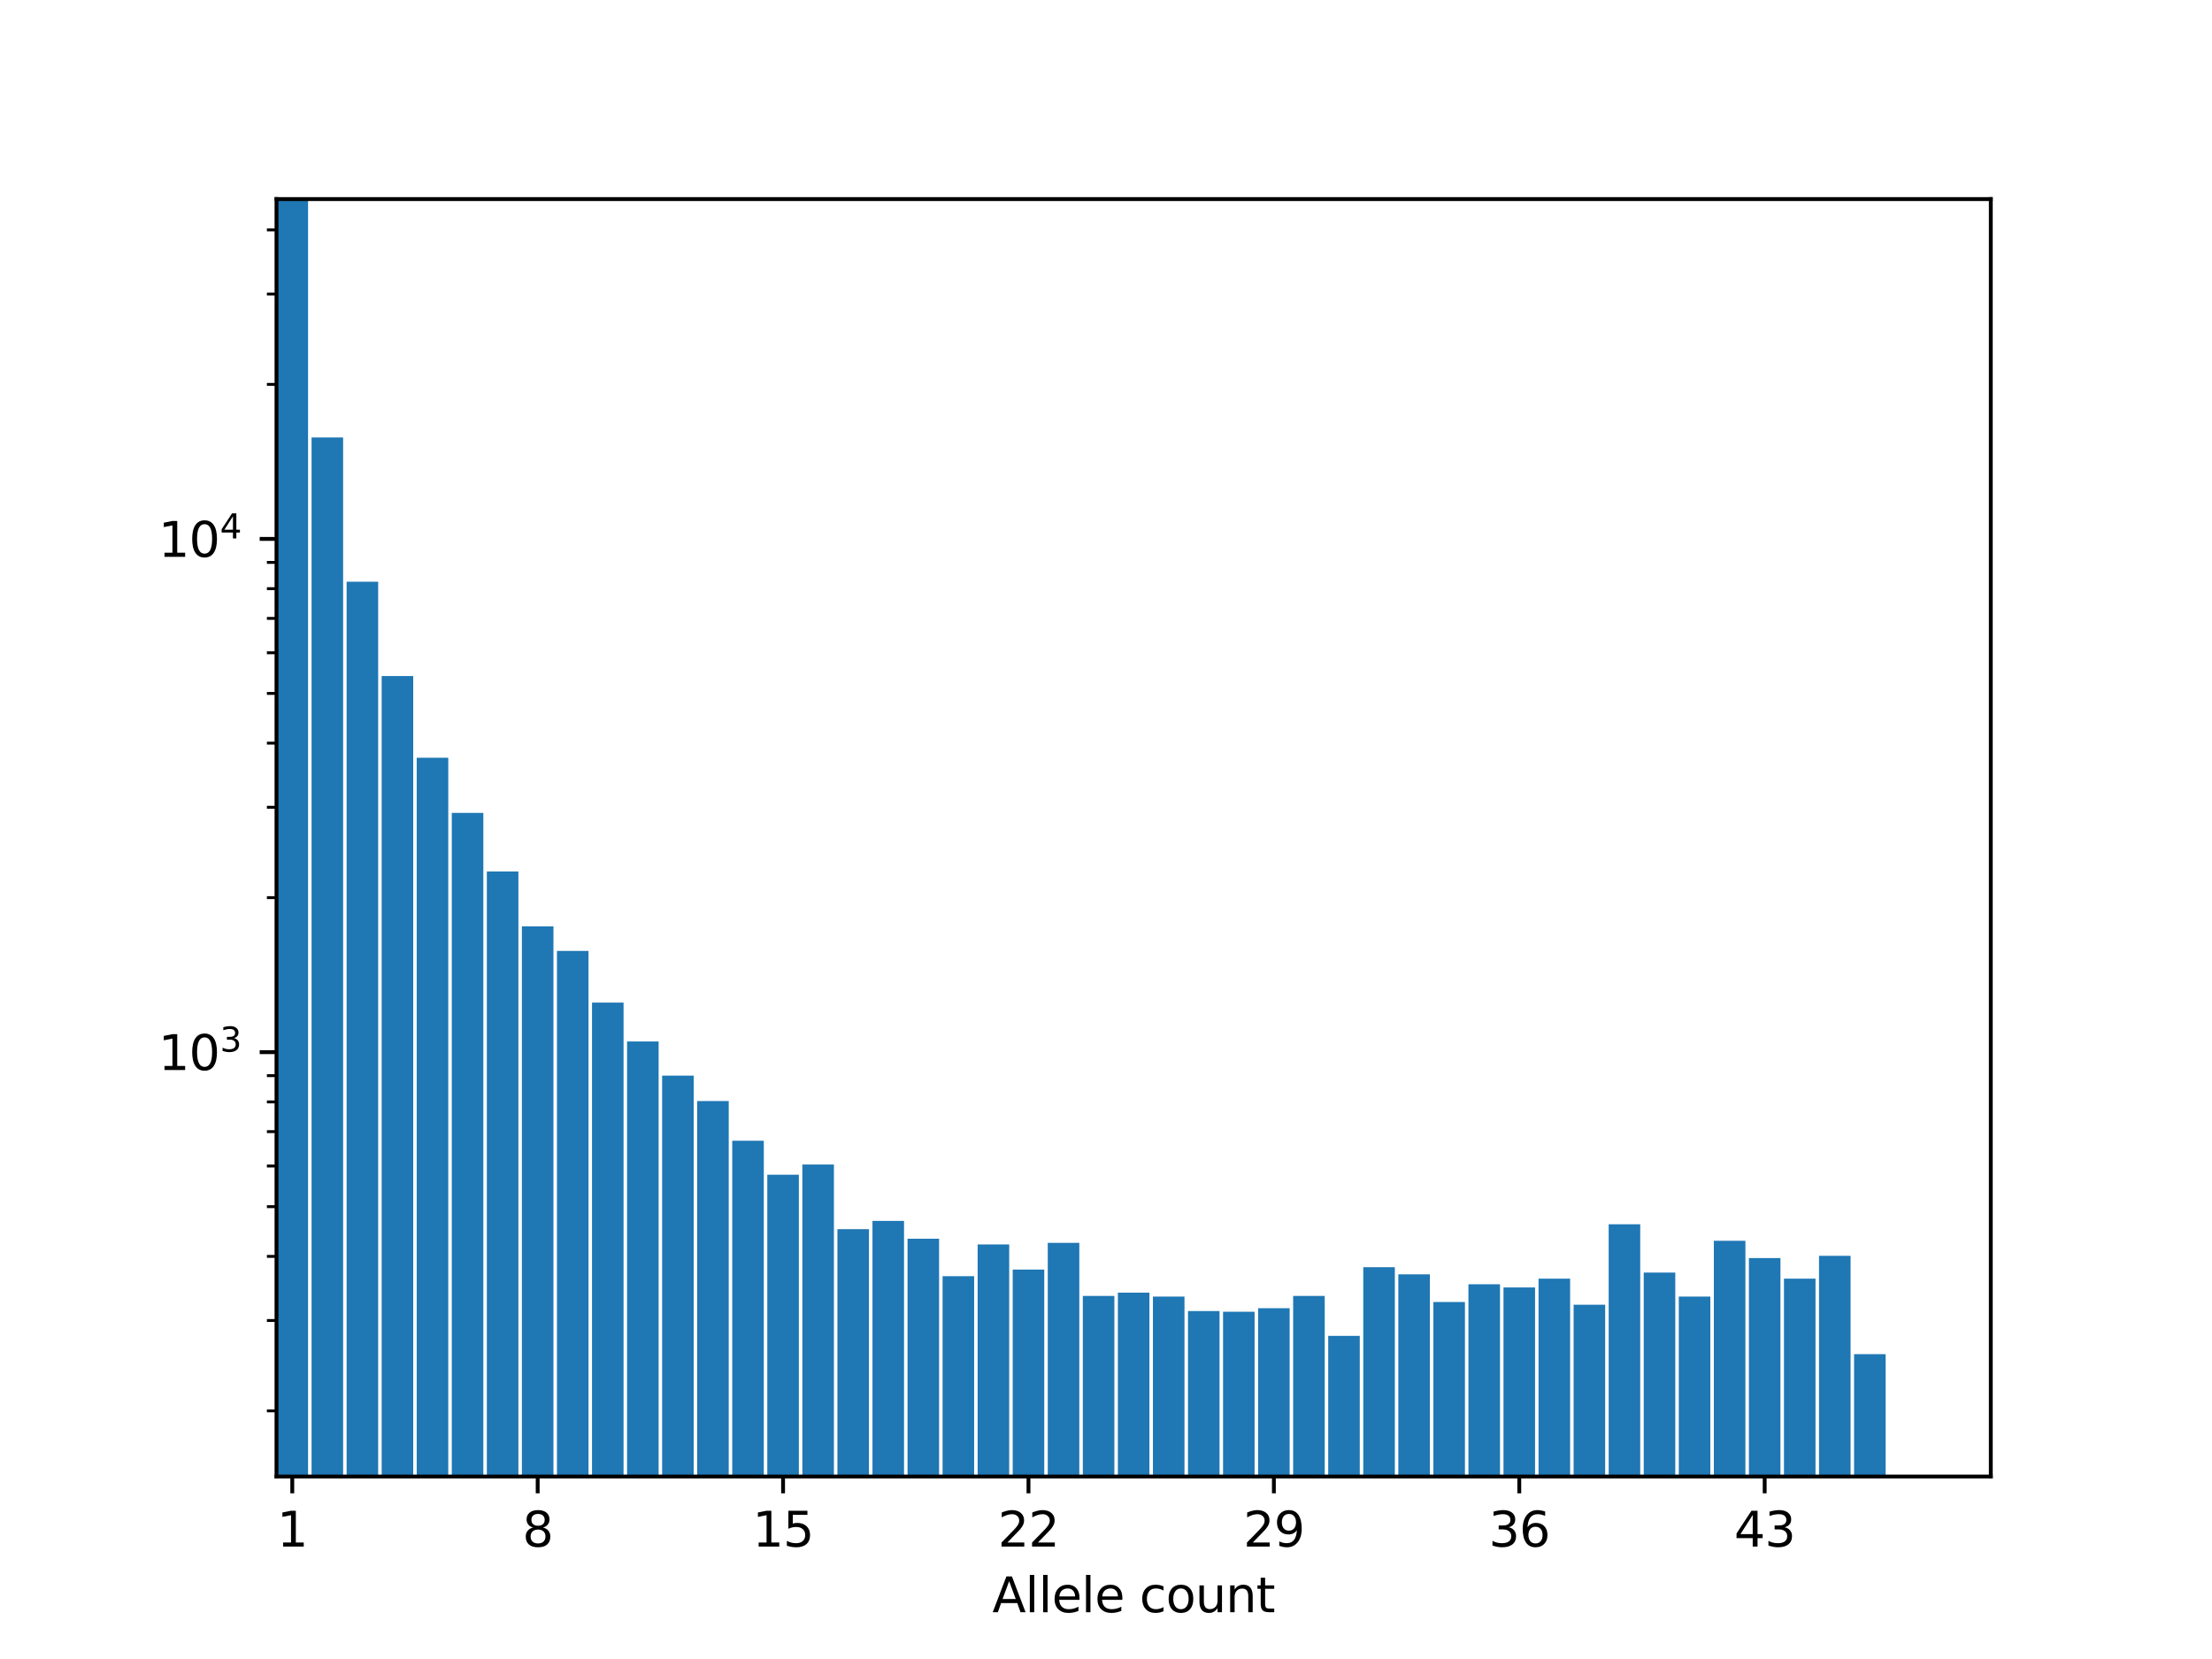<?xml version="1.0" encoding="utf-8" standalone="no"?>
<!DOCTYPE svg PUBLIC "-//W3C//DTD SVG 1.1//EN"
  "http://www.w3.org/Graphics/SVG/1.1/DTD/svg11.dtd">
<svg height="345.6pt" version="1.1" viewBox="0 0 460.8 345.6" width="460.8pt" xmlns="http://www.w3.org/2000/svg" xmlns:xlink="http://www.w3.org/1999/xlink">
 <defs>
  <style type="text/css">*{stroke-linecap:butt;stroke-linejoin:round;}</style>
 </defs>
 <g id="figure_1">
  <g id="patch_1">
   <path d="M 0 345.6 
L 460.8 345.6 
L 460.8 0 
L 0 0 
z
" style="fill:#ffffff;"/>
  </g>
  <g id="axes_1">
   <g id="patch_2">
    <path d="M 57.6 307.584 
L 414.72 307.584 
L 414.72 41.472 
L 57.6 41.472 
z
" style="fill:#ffffff;"/>
   </g>
   <g id="patch_3">
    <path clip-path="url(#p8149a8ad02)" d="M 57.6 107459.025 
L 64.173 107459.025 
L 64.173 41.472 
L 57.6 41.472 
z
" style="fill:#1f77b4;"/>
   </g>
   <g id="patch_4">
    <path clip-path="url(#p8149a8ad02)" d="M 64.903 107459.025 
L 71.476 107459.025 
L 71.476 91.123 
L 64.903 91.123 
z
" style="fill:#1f77b4;"/>
   </g>
   <g id="patch_5">
    <path clip-path="url(#p8149a8ad02)" d="M 72.206 107459.025 
L 78.779 107459.025 
L 78.779 121.179 
L 72.206 121.179 
z
" style="fill:#1f77b4;"/>
   </g>
   <g id="patch_6">
    <path clip-path="url(#p8149a8ad02)" d="M 79.509 107459.025 
L 86.082 107459.025 
L 86.082 140.832 
L 79.509 140.832 
z
" style="fill:#1f77b4;"/>
   </g>
   <g id="patch_7">
    <path clip-path="url(#p8149a8ad02)" d="M 86.812 107459.025 
L 93.385 107459.025 
L 93.385 157.856 
L 86.812 157.856 
z
" style="fill:#1f77b4;"/>
   </g>
   <g id="patch_8">
    <path clip-path="url(#p8149a8ad02)" d="M 94.115 107459.025 
L 100.688 107459.025 
L 100.688 169.344 
L 94.115 169.344 
z
" style="fill:#1f77b4;"/>
   </g>
   <g id="patch_9">
    <path clip-path="url(#p8149a8ad02)" d="M 101.418 107459.025 
L 107.991 107459.025 
L 107.991 181.547 
L 101.418 181.547 
z
" style="fill:#1f77b4;"/>
   </g>
   <g id="patch_10">
    <path clip-path="url(#p8149a8ad02)" d="M 108.721 107459.025 
L 115.294 107459.025 
L 115.294 192.985 
L 108.721 192.985 
z
" style="fill:#1f77b4;"/>
   </g>
   <g id="patch_11">
    <path clip-path="url(#p8149a8ad02)" d="M 116.025 107459.025 
L 122.597 107459.025 
L 122.597 198.089 
L 116.025 198.089 
z
" style="fill:#1f77b4;"/>
   </g>
   <g id="patch_12">
    <path clip-path="url(#p8149a8ad02)" d="M 123.328 107459.025 
L 129.9 107459.025 
L 129.9 208.857 
L 123.328 208.857 
z
" style="fill:#1f77b4;"/>
   </g>
   <g id="patch_13">
    <path clip-path="url(#p8149a8ad02)" d="M 130.631 107459.025 
L 137.203 107459.025 
L 137.203 216.961 
L 130.631 216.961 
z
" style="fill:#1f77b4;"/>
   </g>
   <g id="patch_14">
    <path clip-path="url(#p8149a8ad02)" d="M 137.934 107459.025 
L 144.507 107459.025 
L 144.507 224.074 
L 137.934 224.074 
z
" style="fill:#1f77b4;"/>
   </g>
   <g id="patch_15">
    <path clip-path="url(#p8149a8ad02)" d="M 145.237 107459.025 
L 151.81 107459.025 
L 151.81 229.37 
L 145.237 229.37 
z
" style="fill:#1f77b4;"/>
   </g>
   <g id="patch_16">
    <path clip-path="url(#p8149a8ad02)" d="M 152.54 107459.025 
L 159.113 107459.025 
L 159.113 237.639 
L 152.54 237.639 
z
" style="fill:#1f77b4;"/>
   </g>
   <g id="patch_17">
    <path clip-path="url(#p8149a8ad02)" d="M 159.843 107459.025 
L 166.416 107459.025 
L 166.416 244.717 
L 159.843 244.717 
z
" style="fill:#1f77b4;"/>
   </g>
   <g id="patch_18">
    <path clip-path="url(#p8149a8ad02)" d="M 167.146 107459.025 
L 173.719 107459.025 
L 173.719 242.593 
L 167.146 242.593 
z
" style="fill:#1f77b4;"/>
   </g>
   <g id="patch_19">
    <path clip-path="url(#p8149a8ad02)" d="M 174.449 107459.025 
L 181.022 107459.025 
L 181.022 256.054 
L 174.449 256.054 
z
" style="fill:#1f77b4;"/>
   </g>
   <g id="patch_20">
    <path clip-path="url(#p8149a8ad02)" d="M 181.752 107459.025 
L 188.325 107459.025 
L 188.325 254.34 
L 181.752 254.34 
z
" style="fill:#1f77b4;"/>
   </g>
   <g id="patch_21">
    <path clip-path="url(#p8149a8ad02)" d="M 189.055 107459.025 
L 195.628 107459.025 
L 195.628 258.048 
L 189.055 258.048 
z
" style="fill:#1f77b4;"/>
   </g>
   <g id="patch_22">
    <path clip-path="url(#p8149a8ad02)" d="M 196.358 107459.025 
L 202.931 107459.025 
L 202.931 265.854 
L 196.358 265.854 
z
" style="fill:#1f77b4;"/>
   </g>
   <g id="patch_23">
    <path clip-path="url(#p8149a8ad02)" d="M 203.661 107459.025 
L 210.234 107459.025 
L 210.234 259.243 
L 203.661 259.243 
z
" style="fill:#1f77b4;"/>
   </g>
   <g id="patch_24">
    <path clip-path="url(#p8149a8ad02)" d="M 210.964 107459.025 
L 217.537 107459.025 
L 217.537 264.479 
L 210.964 264.479 
z
" style="fill:#1f77b4;"/>
   </g>
   <g id="patch_25">
    <path clip-path="url(#p8149a8ad02)" d="M 218.267 107459.025 
L 224.84 107459.025 
L 224.84 258.914 
L 218.267 258.914 
z
" style="fill:#1f77b4;"/>
   </g>
   <g id="patch_26">
    <path clip-path="url(#p8149a8ad02)" d="M 225.571 107459.025 
L 232.143 107459.025 
L 232.143 269.964 
L 225.571 269.964 
z
" style="fill:#1f77b4;"/>
   </g>
   <g id="patch_27">
    <path clip-path="url(#p8149a8ad02)" d="M 232.874 107459.025 
L 239.446 107459.025 
L 239.446 269.276 
L 232.874 269.276 
z
" style="fill:#1f77b4;"/>
   </g>
   <g id="patch_28">
    <path clip-path="url(#p8149a8ad02)" d="M 240.177 107459.025 
L 246.749 107459.025 
L 246.749 270.102 
L 240.177 270.102 
z
" style="fill:#1f77b4;"/>
   </g>
   <g id="patch_29">
    <path clip-path="url(#p8149a8ad02)" d="M 247.48 107459.025 
L 254.053 107459.025 
L 254.053 273.118 
L 247.48 273.118 
z
" style="fill:#1f77b4;"/>
   </g>
   <g id="patch_30">
    <path clip-path="url(#p8149a8ad02)" d="M 254.783 107459.025 
L 261.356 107459.025 
L 261.356 273.266 
L 254.783 273.266 
z
" style="fill:#1f77b4;"/>
   </g>
   <g id="patch_31">
    <path clip-path="url(#p8149a8ad02)" d="M 262.086 107459.025 
L 268.659 107459.025 
L 268.659 272.528 
L 262.086 272.528 
z
" style="fill:#1f77b4;"/>
   </g>
   <g id="patch_32">
    <path clip-path="url(#p8149a8ad02)" d="M 269.389 107459.025 
L 275.962 107459.025 
L 275.962 269.964 
L 269.389 269.964 
z
" style="fill:#1f77b4;"/>
   </g>
   <g id="patch_33">
    <path clip-path="url(#p8149a8ad02)" d="M 276.692 107459.025 
L 283.265 107459.025 
L 283.265 278.291 
L 276.692 278.291 
z
" style="fill:#1f77b4;"/>
   </g>
   <g id="patch_34">
    <path clip-path="url(#p8149a8ad02)" d="M 283.995 107459.025 
L 290.568 107459.025 
L 290.568 263.989 
L 283.995 263.989 
z
" style="fill:#1f77b4;"/>
   </g>
   <g id="patch_35">
    <path clip-path="url(#p8149a8ad02)" d="M 291.298 107459.025 
L 297.871 107459.025 
L 297.871 265.475 
L 291.298 265.475 
z
" style="fill:#1f77b4;"/>
   </g>
   <g id="patch_36">
    <path clip-path="url(#p8149a8ad02)" d="M 298.601 107459.025 
L 305.174 107459.025 
L 305.174 271.228 
L 298.601 271.228 
z
" style="fill:#1f77b4;"/>
   </g>
   <g id="patch_37">
    <path clip-path="url(#p8149a8ad02)" d="M 305.904 107459.025 
L 312.477 107459.025 
L 312.477 267.533 
L 305.904 267.533 
z
" style="fill:#1f77b4;"/>
   </g>
   <g id="patch_38">
    <path clip-path="url(#p8149a8ad02)" d="M 313.207 107459.025 
L 319.78 107459.025 
L 319.78 268.196 
L 313.207 268.196 
z
" style="fill:#1f77b4;"/>
   </g>
   <g id="patch_39">
    <path clip-path="url(#p8149a8ad02)" d="M 320.51 107459.025 
L 327.083 107459.025 
L 327.083 266.364 
L 320.51 266.364 
z
" style="fill:#1f77b4;"/>
   </g>
   <g id="patch_40">
    <path clip-path="url(#p8149a8ad02)" d="M 327.813 107459.025 
L 334.386 107459.025 
L 334.386 271.801 
L 327.813 271.801 
z
" style="fill:#1f77b4;"/>
   </g>
   <g id="patch_41">
    <path clip-path="url(#p8149a8ad02)" d="M 335.117 107459.025 
L 341.689 107459.025 
L 341.689 255.038 
L 335.117 255.038 
z
" style="fill:#1f77b4;"/>
   </g>
   <g id="patch_42">
    <path clip-path="url(#p8149a8ad02)" d="M 342.42 107459.025 
L 348.992 107459.025 
L 348.992 265.099 
L 342.42 265.099 
z
" style="fill:#1f77b4;"/>
   </g>
   <g id="patch_43">
    <path clip-path="url(#p8149a8ad02)" d="M 349.723 107459.025 
L 356.295 107459.025 
L 356.295 270.102 
L 349.723 270.102 
z
" style="fill:#1f77b4;"/>
   </g>
   <g id="patch_44">
    <path clip-path="url(#p8149a8ad02)" d="M 357.026 107459.025 
L 363.599 107459.025 
L 363.599 258.479 
L 357.026 258.479 
z
" style="fill:#1f77b4;"/>
   </g>
   <g id="patch_45">
    <path clip-path="url(#p8149a8ad02)" d="M 364.329 107459.025 
L 370.902 107459.025 
L 370.902 262.079 
L 364.329 262.079 
z
" style="fill:#1f77b4;"/>
   </g>
   <g id="patch_46">
    <path clip-path="url(#p8149a8ad02)" d="M 371.632 107459.025 
L 378.205 107459.025 
L 378.205 266.364 
L 371.632 266.364 
z
" style="fill:#1f77b4;"/>
   </g>
   <g id="patch_47">
    <path clip-path="url(#p8149a8ad02)" d="M 378.935 107459.025 
L 385.508 107459.025 
L 385.508 261.613 
L 378.935 261.613 
z
" style="fill:#1f77b4;"/>
   </g>
   <g id="patch_48">
    <path clip-path="url(#p8149a8ad02)" d="M 386.238 107459.025 
L 392.811 107459.025 
L 392.811 282.091 
L 386.238 282.091 
z
" style="fill:#1f77b4;"/>
   </g>
   <g id="patch_49">
    <path clip-path="url(#p8149a8ad02)" d="M 393.541 107459.025 
L 400.114 107459.025 
L 400.114 307.584 
L 393.541 307.584 
z
" style="fill:#1f77b4;"/>
   </g>
   <g id="patch_50">
    <path clip-path="url(#p8149a8ad02)" d="M 400.844 107459.025 
L 407.417 107459.025 
L 407.417 107459.025 
L 400.844 107459.025 
z
" style="fill:#1f77b4;"/>
   </g>
   <g id="patch_51">
    <path clip-path="url(#p8149a8ad02)" d="M 408.147 107459.025 
L 414.72 107459.025 
L 414.72 107459.025 
L 408.147 107459.025 
z
" style="fill:#1f77b4;"/>
   </g>
   <g id="matplotlib.axis_1">
    <g id="xtick_1">
     <g id="line2d_1">
      <defs>
       <path d="M 0 0 
L 0 3.5 
" id="m65461b62a2" style="stroke:#000000;stroke-width:0.8;"/>
      </defs>
      <g>
       <use style="stroke:#000000;stroke-width:0.8;" x="60.886" xlink:href="#m65461b62a2" y="307.584"/>
      </g>
     </g>
     <g id="text_1">
      <!-- 1 -->
      <g transform="translate(57.705 322.182)scale(0.1 -0.1)">
       <defs>
        <path d="M 794 531 
L 1825 531 
L 1825 4091 
L 703 3866 
L 703 4441 
L 1819 4666 
L 2450 4666 
L 2450 531 
L 3481 531 
L 3481 0 
L 794 0 
L 794 531 
z
" id="DejaVuSans-31" transform="scale(0.016)"/>
       </defs>
       <use xlink:href="#DejaVuSans-31"/>
      </g>
     </g>
    </g>
    <g id="xtick_2">
     <g id="line2d_2">
      <g>
       <use style="stroke:#000000;stroke-width:0.8;" x="112.008" xlink:href="#m65461b62a2" y="307.584"/>
      </g>
     </g>
     <g id="text_2">
      <!-- 8 -->
      <g transform="translate(108.827 322.182)scale(0.1 -0.1)">
       <defs>
        <path d="M 2034 2216 
Q 1584 2216 1326 1975 
Q 1069 1734 1069 1313 
Q 1069 891 1326 650 
Q 1584 409 2034 409 
Q 2484 409 2743 651 
Q 3003 894 3003 1313 
Q 3003 1734 2745 1975 
Q 2488 2216 2034 2216 
z
M 1403 2484 
Q 997 2584 770 2862 
Q 544 3141 544 3541 
Q 544 4100 942 4425 
Q 1341 4750 2034 4750 
Q 2731 4750 3128 4425 
Q 3525 4100 3525 3541 
Q 3525 3141 3298 2862 
Q 3072 2584 2669 2484 
Q 3125 2378 3379 2068 
Q 3634 1759 3634 1313 
Q 3634 634 3220 271 
Q 2806 -91 2034 -91 
Q 1263 -91 848 271 
Q 434 634 434 1313 
Q 434 1759 690 2068 
Q 947 2378 1403 2484 
z
M 1172 3481 
Q 1172 3119 1398 2916 
Q 1625 2713 2034 2713 
Q 2441 2713 2670 2916 
Q 2900 3119 2900 3481 
Q 2900 3844 2670 4047 
Q 2441 4250 2034 4250 
Q 1625 4250 1398 4047 
Q 1172 3844 1172 3481 
z
" id="DejaVuSans-38" transform="scale(0.016)"/>
       </defs>
       <use xlink:href="#DejaVuSans-38"/>
      </g>
     </g>
    </g>
    <g id="xtick_3">
     <g id="line2d_3">
      <g>
       <use style="stroke:#000000;stroke-width:0.8;" x="163.129" xlink:href="#m65461b62a2" y="307.584"/>
      </g>
     </g>
     <g id="text_3">
      <!-- 15 -->
      <g transform="translate(156.767 322.182)scale(0.1 -0.1)">
       <defs>
        <path d="M 691 4666 
L 3169 4666 
L 3169 4134 
L 1269 4134 
L 1269 2991 
Q 1406 3038 1543 3061 
Q 1681 3084 1819 3084 
Q 2600 3084 3056 2656 
Q 3513 2228 3513 1497 
Q 3513 744 3044 326 
Q 2575 -91 1722 -91 
Q 1428 -91 1123 -41 
Q 819 9 494 109 
L 494 744 
Q 775 591 1075 516 
Q 1375 441 1709 441 
Q 2250 441 2565 725 
Q 2881 1009 2881 1497 
Q 2881 1984 2565 2268 
Q 2250 2553 1709 2553 
Q 1456 2553 1204 2497 
Q 953 2441 691 2322 
L 691 4666 
z
" id="DejaVuSans-35" transform="scale(0.016)"/>
       </defs>
       <use xlink:href="#DejaVuSans-31"/>
       <use x="63.623" xlink:href="#DejaVuSans-35"/>
      </g>
     </g>
    </g>
    <g id="xtick_4">
     <g id="line2d_4">
      <g>
       <use style="stroke:#000000;stroke-width:0.8;" x="214.251" xlink:href="#m65461b62a2" y="307.584"/>
      </g>
     </g>
     <g id="text_4">
      <!-- 22 -->
      <g transform="translate(207.888 322.182)scale(0.1 -0.1)">
       <defs>
        <path d="M 1228 531 
L 3431 531 
L 3431 0 
L 469 0 
L 469 531 
Q 828 903 1448 1529 
Q 2069 2156 2228 2338 
Q 2531 2678 2651 2914 
Q 2772 3150 2772 3378 
Q 2772 3750 2511 3984 
Q 2250 4219 1831 4219 
Q 1534 4219 1204 4116 
Q 875 4013 500 3803 
L 500 4441 
Q 881 4594 1212 4672 
Q 1544 4750 1819 4750 
Q 2544 4750 2975 4387 
Q 3406 4025 3406 3419 
Q 3406 3131 3298 2873 
Q 3191 2616 2906 2266 
Q 2828 2175 2409 1742 
Q 1991 1309 1228 531 
z
" id="DejaVuSans-32" transform="scale(0.016)"/>
       </defs>
       <use xlink:href="#DejaVuSans-32"/>
       <use x="63.623" xlink:href="#DejaVuSans-32"/>
      </g>
     </g>
    </g>
    <g id="xtick_5">
     <g id="line2d_5">
      <g>
       <use style="stroke:#000000;stroke-width:0.8;" x="265.372" xlink:href="#m65461b62a2" y="307.584"/>
      </g>
     </g>
     <g id="text_5">
      <!-- 29 -->
      <g transform="translate(259.01 322.182)scale(0.1 -0.1)">
       <defs>
        <path d="M 703 97 
L 703 672 
Q 941 559 1184 500 
Q 1428 441 1663 441 
Q 2288 441 2617 861 
Q 2947 1281 2994 2138 
Q 2813 1869 2534 1725 
Q 2256 1581 1919 1581 
Q 1219 1581 811 2004 
Q 403 2428 403 3163 
Q 403 3881 828 4315 
Q 1253 4750 1959 4750 
Q 2769 4750 3195 4129 
Q 3622 3509 3622 2328 
Q 3622 1225 3098 567 
Q 2575 -91 1691 -91 
Q 1453 -91 1209 -44 
Q 966 3 703 97 
z
M 1959 2075 
Q 2384 2075 2632 2365 
Q 2881 2656 2881 3163 
Q 2881 3666 2632 3958 
Q 2384 4250 1959 4250 
Q 1534 4250 1286 3958 
Q 1038 3666 1038 3163 
Q 1038 2656 1286 2365 
Q 1534 2075 1959 2075 
z
" id="DejaVuSans-39" transform="scale(0.016)"/>
       </defs>
       <use xlink:href="#DejaVuSans-32"/>
       <use x="63.623" xlink:href="#DejaVuSans-39"/>
      </g>
     </g>
    </g>
    <g id="xtick_6">
     <g id="line2d_6">
      <g>
       <use style="stroke:#000000;stroke-width:0.8;" x="316.494" xlink:href="#m65461b62a2" y="307.584"/>
      </g>
     </g>
     <g id="text_6">
      <!-- 36 -->
      <g transform="translate(310.131 322.182)scale(0.1 -0.1)">
       <defs>
        <path d="M 2597 2516 
Q 3050 2419 3304 2112 
Q 3559 1806 3559 1356 
Q 3559 666 3084 287 
Q 2609 -91 1734 -91 
Q 1441 -91 1130 -33 
Q 819 25 488 141 
L 488 750 
Q 750 597 1062 519 
Q 1375 441 1716 441 
Q 2309 441 2620 675 
Q 2931 909 2931 1356 
Q 2931 1769 2642 2001 
Q 2353 2234 1838 2234 
L 1294 2234 
L 1294 2753 
L 1863 2753 
Q 2328 2753 2575 2939 
Q 2822 3125 2822 3475 
Q 2822 3834 2567 4026 
Q 2313 4219 1838 4219 
Q 1578 4219 1281 4162 
Q 984 4106 628 3988 
L 628 4550 
Q 988 4650 1302 4700 
Q 1616 4750 1894 4750 
Q 2613 4750 3031 4423 
Q 3450 4097 3450 3541 
Q 3450 3153 3228 2886 
Q 3006 2619 2597 2516 
z
" id="DejaVuSans-33" transform="scale(0.016)"/>
        <path d="M 2113 2584 
Q 1688 2584 1439 2293 
Q 1191 2003 1191 1497 
Q 1191 994 1439 701 
Q 1688 409 2113 409 
Q 2538 409 2786 701 
Q 3034 994 3034 1497 
Q 3034 2003 2786 2293 
Q 2538 2584 2113 2584 
z
M 3366 4563 
L 3366 3988 
Q 3128 4100 2886 4159 
Q 2644 4219 2406 4219 
Q 1781 4219 1451 3797 
Q 1122 3375 1075 2522 
Q 1259 2794 1537 2939 
Q 1816 3084 2150 3084 
Q 2853 3084 3261 2657 
Q 3669 2231 3669 1497 
Q 3669 778 3244 343 
Q 2819 -91 2113 -91 
Q 1303 -91 875 529 
Q 447 1150 447 2328 
Q 447 3434 972 4092 
Q 1497 4750 2381 4750 
Q 2619 4750 2861 4703 
Q 3103 4656 3366 4563 
z
" id="DejaVuSans-36" transform="scale(0.016)"/>
       </defs>
       <use xlink:href="#DejaVuSans-33"/>
       <use x="63.623" xlink:href="#DejaVuSans-36"/>
      </g>
     </g>
    </g>
    <g id="xtick_7">
     <g id="line2d_7">
      <g>
       <use style="stroke:#000000;stroke-width:0.8;" x="367.615" xlink:href="#m65461b62a2" y="307.584"/>
      </g>
     </g>
     <g id="text_7">
      <!-- 43 -->
      <g transform="translate(361.253 322.182)scale(0.1 -0.1)">
       <defs>
        <path d="M 2419 4116 
L 825 1625 
L 2419 1625 
L 2419 4116 
z
M 2253 4666 
L 3047 4666 
L 3047 1625 
L 3713 1625 
L 3713 1100 
L 3047 1100 
L 3047 0 
L 2419 0 
L 2419 1100 
L 313 1100 
L 313 1709 
L 2253 4666 
z
" id="DejaVuSans-34" transform="scale(0.016)"/>
       </defs>
       <use xlink:href="#DejaVuSans-34"/>
       <use x="63.623" xlink:href="#DejaVuSans-33"/>
      </g>
     </g>
    </g>
    <g id="text_8">
     <!-- Allele count -->
     <g transform="translate(206.724 335.861)scale(0.1 -0.1)">
      <defs>
       <path d="M 2188 4044 
L 1331 1722 
L 3047 1722 
L 2188 4044 
z
M 1831 4666 
L 2547 4666 
L 4325 0 
L 3669 0 
L 3244 1197 
L 1141 1197 
L 716 0 
L 50 0 
L 1831 4666 
z
" id="DejaVuSans-41" transform="scale(0.016)"/>
       <path d="M 603 4863 
L 1178 4863 
L 1178 0 
L 603 0 
L 603 4863 
z
" id="DejaVuSans-6c" transform="scale(0.016)"/>
       <path d="M 3597 1894 
L 3597 1613 
L 953 1613 
Q 991 1019 1311 708 
Q 1631 397 2203 397 
Q 2534 397 2845 478 
Q 3156 559 3463 722 
L 3463 178 
Q 3153 47 2828 -22 
Q 2503 -91 2169 -91 
Q 1331 -91 842 396 
Q 353 884 353 1716 
Q 353 2575 817 3079 
Q 1281 3584 2069 3584 
Q 2775 3584 3186 3129 
Q 3597 2675 3597 1894 
z
M 3022 2063 
Q 3016 2534 2758 2815 
Q 2500 3097 2075 3097 
Q 1594 3097 1305 2825 
Q 1016 2553 972 2059 
L 3022 2063 
z
" id="DejaVuSans-65" transform="scale(0.016)"/>
       <path id="DejaVuSans-20" transform="scale(0.016)"/>
       <path d="M 3122 3366 
L 3122 2828 
Q 2878 2963 2633 3030 
Q 2388 3097 2138 3097 
Q 1578 3097 1268 2742 
Q 959 2388 959 1747 
Q 959 1106 1268 751 
Q 1578 397 2138 397 
Q 2388 397 2633 464 
Q 2878 531 3122 666 
L 3122 134 
Q 2881 22 2623 -34 
Q 2366 -91 2075 -91 
Q 1284 -91 818 406 
Q 353 903 353 1747 
Q 353 2603 823 3093 
Q 1294 3584 2113 3584 
Q 2378 3584 2631 3529 
Q 2884 3475 3122 3366 
z
" id="DejaVuSans-63" transform="scale(0.016)"/>
       <path d="M 1959 3097 
Q 1497 3097 1228 2736 
Q 959 2375 959 1747 
Q 959 1119 1226 758 
Q 1494 397 1959 397 
Q 2419 397 2687 759 
Q 2956 1122 2956 1747 
Q 2956 2369 2687 2733 
Q 2419 3097 1959 3097 
z
M 1959 3584 
Q 2709 3584 3137 3096 
Q 3566 2609 3566 1747 
Q 3566 888 3137 398 
Q 2709 -91 1959 -91 
Q 1206 -91 779 398 
Q 353 888 353 1747 
Q 353 2609 779 3096 
Q 1206 3584 1959 3584 
z
" id="DejaVuSans-6f" transform="scale(0.016)"/>
       <path d="M 544 1381 
L 544 3500 
L 1119 3500 
L 1119 1403 
Q 1119 906 1312 657 
Q 1506 409 1894 409 
Q 2359 409 2629 706 
Q 2900 1003 2900 1516 
L 2900 3500 
L 3475 3500 
L 3475 0 
L 2900 0 
L 2900 538 
Q 2691 219 2414 64 
Q 2138 -91 1772 -91 
Q 1169 -91 856 284 
Q 544 659 544 1381 
z
M 1991 3584 
L 1991 3584 
z
" id="DejaVuSans-75" transform="scale(0.016)"/>
       <path d="M 3513 2113 
L 3513 0 
L 2938 0 
L 2938 2094 
Q 2938 2591 2744 2837 
Q 2550 3084 2163 3084 
Q 1697 3084 1428 2787 
Q 1159 2491 1159 1978 
L 1159 0 
L 581 0 
L 581 3500 
L 1159 3500 
L 1159 2956 
Q 1366 3272 1645 3428 
Q 1925 3584 2291 3584 
Q 2894 3584 3203 3211 
Q 3513 2838 3513 2113 
z
" id="DejaVuSans-6e" transform="scale(0.016)"/>
       <path d="M 1172 4494 
L 1172 3500 
L 2356 3500 
L 2356 3053 
L 1172 3053 
L 1172 1153 
Q 1172 725 1289 603 
Q 1406 481 1766 481 
L 2356 481 
L 2356 0 
L 1766 0 
Q 1100 0 847 248 
Q 594 497 594 1153 
L 594 3053 
L 172 3053 
L 172 3500 
L 594 3500 
L 594 4494 
L 1172 4494 
z
" id="DejaVuSans-74" transform="scale(0.016)"/>
      </defs>
      <use xlink:href="#DejaVuSans-41"/>
      <use x="68.408" xlink:href="#DejaVuSans-6c"/>
      <use x="96.191" xlink:href="#DejaVuSans-6c"/>
      <use x="123.975" xlink:href="#DejaVuSans-65"/>
      <use x="185.498" xlink:href="#DejaVuSans-6c"/>
      <use x="213.281" xlink:href="#DejaVuSans-65"/>
      <use x="274.805" xlink:href="#DejaVuSans-20"/>
      <use x="306.592" xlink:href="#DejaVuSans-63"/>
      <use x="361.572" xlink:href="#DejaVuSans-6f"/>
      <use x="422.754" xlink:href="#DejaVuSans-75"/>
      <use x="486.133" xlink:href="#DejaVuSans-6e"/>
      <use x="549.512" xlink:href="#DejaVuSans-74"/>
     </g>
    </g>
   </g>
   <g id="matplotlib.axis_2">
    <g id="ytick_1">
     <g id="line2d_8">
      <defs>
       <path d="M 0 0 
L -3.5 0 
" id="m1eeffed2ca" style="stroke:#000000;stroke-width:0.8;"/>
      </defs>
      <g>
       <use style="stroke:#000000;stroke-width:0.8;" x="57.6" xlink:href="#m1eeffed2ca" y="219.182"/>
      </g>
     </g>
     <g id="text_9">
      <!-- $\mathdefault{10^{3}}$ -->
      <g transform="translate(33 222.981)scale(0.1 -0.1)">
       <defs>
        <path d="M 2034 4250 
Q 1547 4250 1301 3770 
Q 1056 3291 1056 2328 
Q 1056 1369 1301 889 
Q 1547 409 2034 409 
Q 2525 409 2770 889 
Q 3016 1369 3016 2328 
Q 3016 3291 2770 3770 
Q 2525 4250 2034 4250 
z
M 2034 4750 
Q 2819 4750 3233 4129 
Q 3647 3509 3647 2328 
Q 3647 1150 3233 529 
Q 2819 -91 2034 -91 
Q 1250 -91 836 529 
Q 422 1150 422 2328 
Q 422 3509 836 4129 
Q 1250 4750 2034 4750 
z
" id="DejaVuSans-30" transform="scale(0.016)"/>
       </defs>
       <use transform="translate(0 0.766)" xlink:href="#DejaVuSans-31"/>
       <use transform="translate(63.623 0.766)" xlink:href="#DejaVuSans-30"/>
       <use transform="translate(128.203 39.047)scale(0.7)" xlink:href="#DejaVuSans-33"/>
      </g>
     </g>
    </g>
    <g id="ytick_2">
     <g id="line2d_9">
      <g>
       <use style="stroke:#000000;stroke-width:0.8;" x="57.6" xlink:href="#m1eeffed2ca" y="112.263"/>
      </g>
     </g>
     <g id="text_10">
      <!-- $\mathdefault{10^{4}}$ -->
      <g transform="translate(33 116.062)scale(0.1 -0.1)">
       <use transform="translate(0 0.684)" xlink:href="#DejaVuSans-31"/>
       <use transform="translate(63.623 0.684)" xlink:href="#DejaVuSans-30"/>
       <use transform="translate(128.203 38.966)scale(0.7)" xlink:href="#DejaVuSans-34"/>
      </g>
     </g>
    </g>
    <g id="ytick_3">
     <g id="line2d_10">
      <defs>
       <path d="M 0 0 
L -2 0 
" id="md25179460e" style="stroke:#000000;stroke-width:0.6;"/>
      </defs>
      <g>
       <use style="stroke:#000000;stroke-width:0.6;" x="57.6" xlink:href="#md25179460e" y="293.915"/>
      </g>
     </g>
    </g>
    <g id="ytick_4">
     <g id="line2d_11">
      <g>
       <use style="stroke:#000000;stroke-width:0.6;" x="57.6" xlink:href="#md25179460e" y="275.088"/>
      </g>
     </g>
    </g>
    <g id="ytick_5">
     <g id="line2d_12">
      <g>
       <use style="stroke:#000000;stroke-width:0.6;" x="57.6" xlink:href="#md25179460e" y="261.729"/>
      </g>
     </g>
    </g>
    <g id="ytick_6">
     <g id="line2d_13">
      <g>
       <use style="stroke:#000000;stroke-width:0.6;" x="57.6" xlink:href="#md25179460e" y="251.368"/>
      </g>
     </g>
    </g>
    <g id="ytick_7">
     <g id="line2d_14">
      <g>
       <use style="stroke:#000000;stroke-width:0.6;" x="57.6" xlink:href="#md25179460e" y="242.902"/>
      </g>
     </g>
    </g>
    <g id="ytick_8">
     <g id="line2d_15">
      <g>
       <use style="stroke:#000000;stroke-width:0.6;" x="57.6" xlink:href="#md25179460e" y="235.744"/>
      </g>
     </g>
    </g>
    <g id="ytick_9">
     <g id="line2d_16">
      <g>
       <use style="stroke:#000000;stroke-width:0.6;" x="57.6" xlink:href="#md25179460e" y="229.543"/>
      </g>
     </g>
    </g>
    <g id="ytick_10">
     <g id="line2d_17">
      <g>
       <use style="stroke:#000000;stroke-width:0.6;" x="57.6" xlink:href="#md25179460e" y="224.074"/>
      </g>
     </g>
    </g>
    <g id="ytick_11">
     <g id="line2d_18">
      <g>
       <use style="stroke:#000000;stroke-width:0.6;" x="57.6" xlink:href="#md25179460e" y="186.996"/>
      </g>
     </g>
    </g>
    <g id="ytick_12">
     <g id="line2d_19">
      <g>
       <use style="stroke:#000000;stroke-width:0.6;" x="57.6" xlink:href="#md25179460e" y="168.168"/>
      </g>
     </g>
    </g>
    <g id="ytick_13">
     <g id="line2d_20">
      <g>
       <use style="stroke:#000000;stroke-width:0.6;" x="57.6" xlink:href="#md25179460e" y="154.81"/>
      </g>
     </g>
    </g>
    <g id="ytick_14">
     <g id="line2d_21">
      <g>
       <use style="stroke:#000000;stroke-width:0.6;" x="57.6" xlink:href="#md25179460e" y="144.449"/>
      </g>
     </g>
    </g>
    <g id="ytick_15">
     <g id="line2d_22">
      <g>
       <use style="stroke:#000000;stroke-width:0.6;" x="57.6" xlink:href="#md25179460e" y="135.983"/>
      </g>
     </g>
    </g>
    <g id="ytick_16">
     <g id="line2d_23">
      <g>
       <use style="stroke:#000000;stroke-width:0.6;" x="57.6" xlink:href="#md25179460e" y="128.825"/>
      </g>
     </g>
    </g>
    <g id="ytick_17">
     <g id="line2d_24">
      <g>
       <use style="stroke:#000000;stroke-width:0.6;" x="57.6" xlink:href="#md25179460e" y="122.624"/>
      </g>
     </g>
    </g>
    <g id="ytick_18">
     <g id="line2d_25">
      <g>
       <use style="stroke:#000000;stroke-width:0.6;" x="57.6" xlink:href="#md25179460e" y="117.155"/>
      </g>
     </g>
    </g>
    <g id="ytick_19">
     <g id="line2d_26">
      <g>
       <use style="stroke:#000000;stroke-width:0.6;" x="57.6" xlink:href="#md25179460e" y="80.077"/>
      </g>
     </g>
    </g>
    <g id="ytick_20">
     <g id="line2d_27">
      <g>
       <use style="stroke:#000000;stroke-width:0.6;" x="57.6" xlink:href="#md25179460e" y="61.249"/>
      </g>
     </g>
    </g>
    <g id="ytick_21">
     <g id="line2d_28">
      <g>
       <use style="stroke:#000000;stroke-width:0.6;" x="57.6" xlink:href="#md25179460e" y="47.891"/>
      </g>
     </g>
    </g>
   </g>
   <g id="patch_52">
    <path d="M 57.6 307.584 
L 57.6 41.472 
" style="fill:none;stroke:#000000;stroke-linecap:square;stroke-linejoin:miter;stroke-width:0.8;"/>
   </g>
   <g id="patch_53">
    <path d="M 414.72 307.584 
L 414.72 41.472 
" style="fill:none;stroke:#000000;stroke-linecap:square;stroke-linejoin:miter;stroke-width:0.8;"/>
   </g>
   <g id="patch_54">
    <path d="M 57.6 307.584 
L 414.72 307.584 
" style="fill:none;stroke:#000000;stroke-linecap:square;stroke-linejoin:miter;stroke-width:0.8;"/>
   </g>
   <g id="patch_55">
    <path d="M 57.6 41.472 
L 414.72 41.472 
" style="fill:none;stroke:#000000;stroke-linecap:square;stroke-linejoin:miter;stroke-width:0.8;"/>
   </g>
  </g>
 </g>
 <defs>
  <clipPath id="p8149a8ad02">
   <rect height="266.112" width="357.12" x="57.6" y="41.472"/>
  </clipPath>
 </defs>
</svg>
